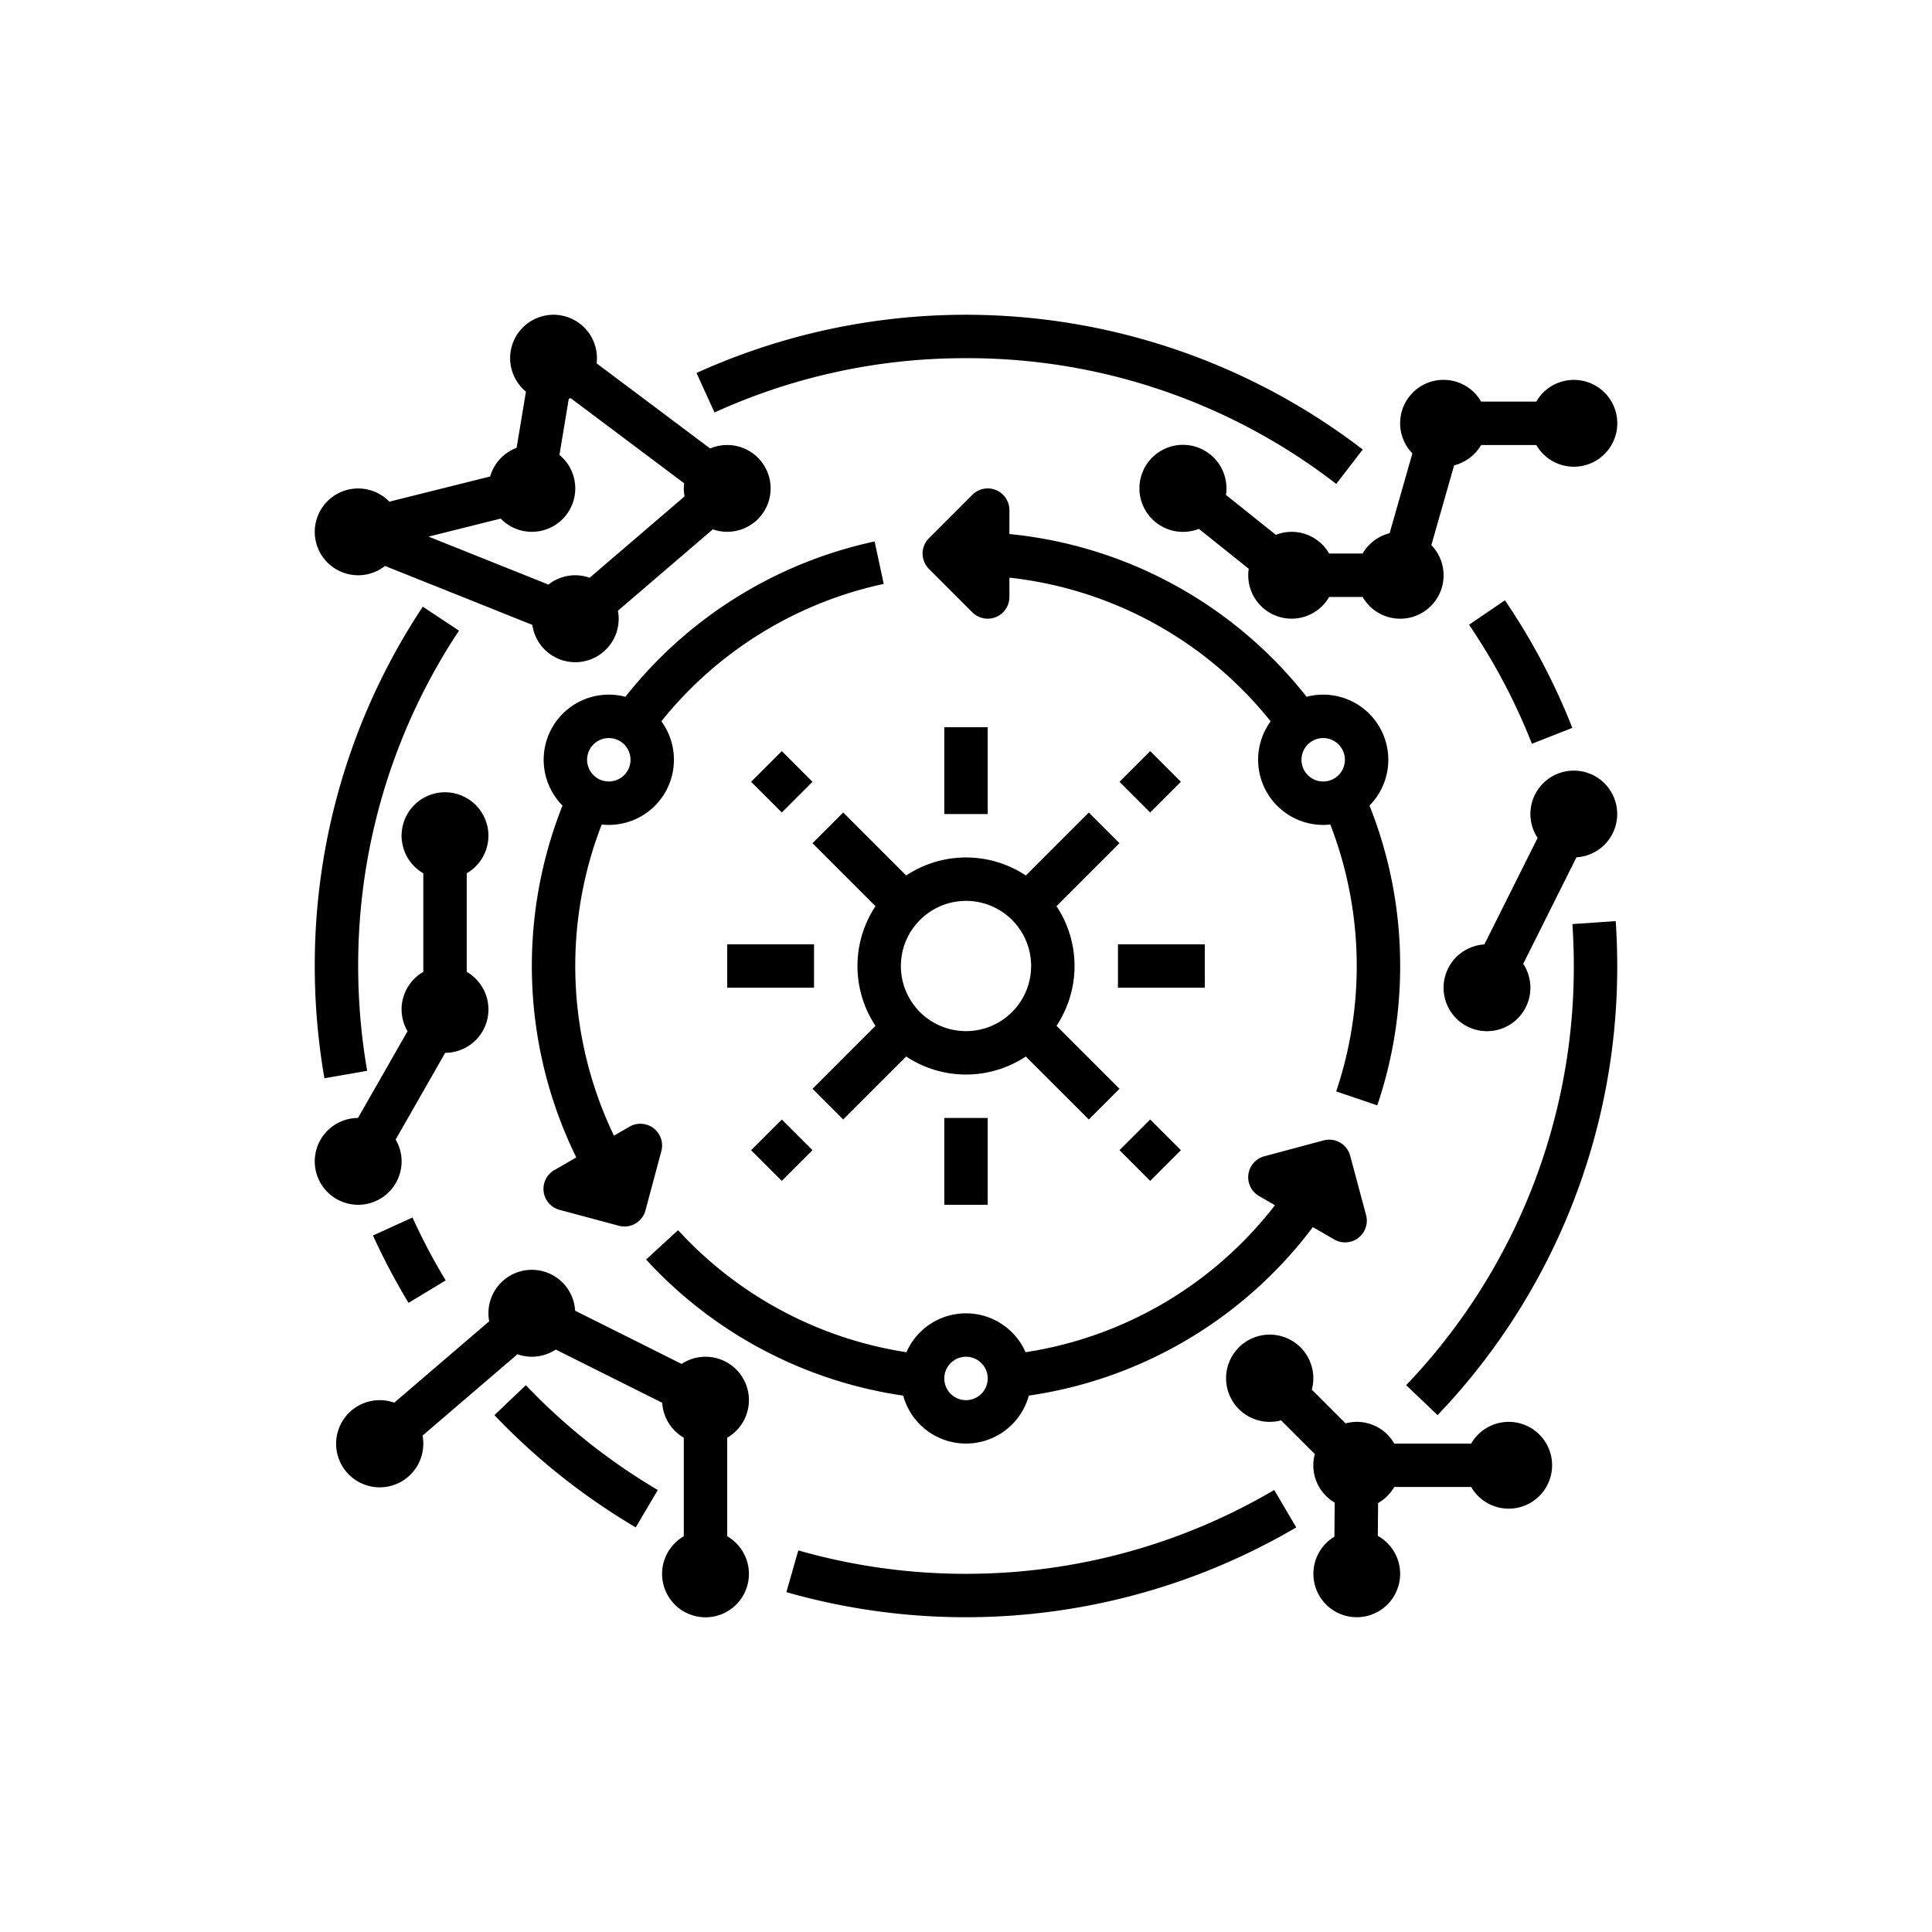<?xml version="1.0" ?>
<svg viewBox="-100 -100 712 712" 
    xmlns="http://www.w3.org/2000/svg">
    <title/>
    <desc/>
    <g class="galaxy">
        <rect class="sun" height="32" width="16" x="248" y="168"/>
        <rect class="sun" height="32" width="16" x="248" y="312"/>
        <rect class="sun" height="16" width="32" x="168" y="248"/>
        <rect class="sun" height="16" width="32" x="312" y="248"/>
        <rect class="sun" height="16" transform="translate(-173.925 227.898) rotate(-45.002)" width="16" x="180.118" y="315.882"/>
        <rect class="sun" height="16" transform="translate(-38.152 284.133) rotate(-45.002)" width="16" x="315.882" y="180.117"/>
        <rect class="sun" height="16" transform="translate(-134.156 323.863) rotate(-44.998)" width="16" x="315.882" y="315.882"/>
        <rect class="sun" height="16" transform="translate(-77.921 188.106) rotate(-44.998)" width="16" x="180.117" y="180.118"/>
        <path class="sun" d="M210.745,199.432l-11.314,11.313,23.213,23.213a39.885,39.885,0,0,0,0,44.084l-23.213,23.213,11.314,11.313,23.213-23.212a39.885,39.885,0,0,0,44.084,0l23.213,23.212,11.314-11.313-23.213-23.213a39.885,39.885,0,0,0,0-44.084l23.213-23.213-11.314-11.313-23.213,23.212a39.885,39.885,0,0,0-44.084,0ZM256,232a24,24,0,1,1-24,24A24.028,24.028,0,0,1,256,232Z"/>
        
        <path class="inner-arc" d="M232.853,414.328a24,24,0,0,0,46.3-.006A159.573,159.573,0,0,0,383.824,352.23l7.889,4.555a8,8,0,0,0,11.727-9l-5.856-21.857a8,8,0,0,0-9.8-5.657l-21.856,5.857A8,8,0,0,0,364,340.785l5.856,3.381a143.6,143.6,0,0,1-91.9,54.162,23.988,23.988,0,0,0-43.916.005,143.773,143.773,0,0,1-84.147-44.983l-11.788,10.82A159.748,159.748,0,0,0,232.853,414.328ZM256,400a8,8,0,1,1-8,8A8.009,8.009,0,0,1,256,400Z"/>
        <path class="inner-arc" d="M416,256a158.864,158.864,0,0,0-11.3-59.133,24,24,0,0,0-23.184-40.079A159.2,159.2,0,0,0,272,96.807V88a8,8,0,0,0-13.657-5.657l-16,16a8,8,0,0,0,0,11.314l16,16A8,8,0,0,0,272,120v-7.115a143.273,143.273,0,0,1,96.272,52.948,24.02,24.02,0,0,0,19.4,38.177,23.612,23.612,0,0,0,2.592-.153,144.657,144.657,0,0,1,2.157,98.365l15.152,5.136A159.6,159.6,0,0,0,416,256Zm-35.292-72a8,8,0,1,1,4.857,3.728A8.008,8.008,0,0,1,380.708,184Z"/>
        <path class="inner-arc" d="M100.355,339.188a8,8,0,0,0,5.862,6.683l21.856,5.857a7.994,7.994,0,0,0,9.8-5.657l5.857-21.857a8,8,0,0,0-11.728-9l-5.74,3.314a144.326,144.326,0,0,1-4.521-114.671,23.736,23.736,0,0,0,2.586.152,24.137,24.137,0,0,0,6.251-.828,23.992,23.992,0,0,0,13.15-37.352,143.664,143.664,0,0,1,81.951-50.638l-3.354-15.644a159.648,159.648,0,0,0-91.843,57.24A24,24,0,0,0,107.3,196.873a160.216,160.216,0,0,0,5.074,129.672l-8.089,4.67A8,8,0,0,0,100.355,339.188ZM117.437,176a7.945,7.945,0,0,1,4.857-3.728,8.072,8.072,0,0,1,2.083-.275,8,8,0,1,1-6.94,4Z"/>
        
        <path class="outter-arc" d="M35.317,294.63A226.214,226.214,0,0,1,32,256,223,223,0,0,1,69.144,132.419l-13.336-8.838A238.941,238.941,0,0,0,16,256a242.138,242.138,0,0,0,3.554,41.37Z"/>
        <path class="outter-arc" d="M50.562,380.144l13.687-8.288a224,224,0,0,1-12.236-23.17L37.45,355.314A240.51,240.51,0,0,0,50.562,380.144Z"/>
        <path class="outter-arc" d="M93.792,410.482,82.208,421.519a240.884,240.884,0,0,0,52.082,41.373l8.125-13.783A224.881,224.881,0,0,1,93.792,410.482Z"/>
        <path class="outter-arc" d="M256,480a224.4,224.4,0,0,1-61.8-8.631l-4.4,15.382A240.7,240.7,0,0,0,377.71,462.892l-8.125-13.784A223.776,223.776,0,0,1,256,480Z"/>
        <path class="outter-arc" d="M479.476,240.544c.347,5.1.524,10.306.524,15.456a223.013,223.013,0,0,1-61.791,154.482l11.584,11.036A238.944,238.944,0,0,0,496,256c0-5.512-.188-11.078-.562-16.544Z"/>
        <path class="outter-arc" d="M441.384,130.227a223.772,223.772,0,0,1,23.172,43.867l14.89-5.854a239.789,239.789,0,0,0-24.83-47.009Z"/>
        <path class="outter-arc" d="M256,32A221.885,221.885,0,0,1,392.449,78.341l9.756-12.682A240.281,240.281,0,0,0,156.687,37.45l6.626,14.563A222.214,222.214,0,0,1,256,32Z"/>
        
        <path class="stars" d="M32,112a15.908,15.908,0,0,0,9.874-3.435l54.309,21.726a15.987,15.987,0,1,0,31.535-5.225L162.7,95.078a15.992,15.992,0,1,0-.982-29.789L119.875,33.906A15.995,15.995,0,1,0,93.829,44.342L90.387,65.036A16.048,16.048,0,0,0,80.631,75.6L43.482,84.883A15.993,15.993,0,1,0,32,112Zm70.126,3.435L57.944,97.76l26.574-6.643a15.988,15.988,0,1,0,21.653-23.459l3.442-20.694c.223-.084.451-.159.67-.253l41.842,31.383a15.075,15.075,0,0,0,.157,4.84L117.3,112.922a15.839,15.839,0,0,0-15.175,2.513Z"/>
        <path class="stars" d="M402.165,104h-12.33a15.917,15.917,0,0,0-19.643-6.892L351.8,82.4a16.036,16.036,0,1,0-9.993,12.5L360.2,109.605A15.977,15.977,0,0,0,389.835,120h12.33a15.985,15.985,0,1,0,25.33-19.1l8.394-29.4a16.04,16.04,0,0,0,9.946-7.5h20.33a16,16,0,1,0,0-16h-20.33a15.985,15.985,0,1,0-25.33,19.1l-8.394,29.4A16.04,16.04,0,0,0,402.165,104Z"/>
        <path class="stars" d="M456,424a16,16,0,0,0-13.835,8h-28.33a15.878,15.878,0,0,0-17.962-7.441l-12.432-12.432a16.076,16.076,0,1,0-11.314,11.314l12.432,12.432a15.872,15.872,0,0,0,7.318,17.887l-.112,12.548a15.987,15.987,0,1,0,16-.284l.108-12.114a16.1,16.1,0,0,0,5.958-5.91h28.33A15.992,15.992,0,1,0,456,424Z"/>
        <path class="stars" d="M176,416a15.984,15.984,0,0,0-24.8-13.348l-39.248-19.616a15.988,15.988,0,1,0-31.669,3.9L45.3,416.922a16.064,16.064,0,1,0,10.417,12.144L90.7,399.078a15.846,15.846,0,0,0,14.1-1.73l39.248,19.616A15.993,15.993,0,0,0,152,429.835v36.33a16,16,0,1,0,16,0v-36.33A16,16,0,0,0,176,416Z"/>
        <path class="stars" d="M48,328a15.879,15.879,0,0,0-2.189-8.04L64.07,288A15.984,15.984,0,0,0,72,258.165v-36.33a16,16,0,1,0-16,0v36.33a15.93,15.93,0,0,0-5.811,21.875L31.93,312A16,16,0,1,0,48,328Z"/>
        <path class="stars" d="M480,184a15.984,15.984,0,0,0-13.349,24.8l-19.616,39.249a16,16,0,1,0,14.314,7.151l19.616-39.249A15.99,15.99,0,0,0,480,184Z"/>
    </g>
</svg>